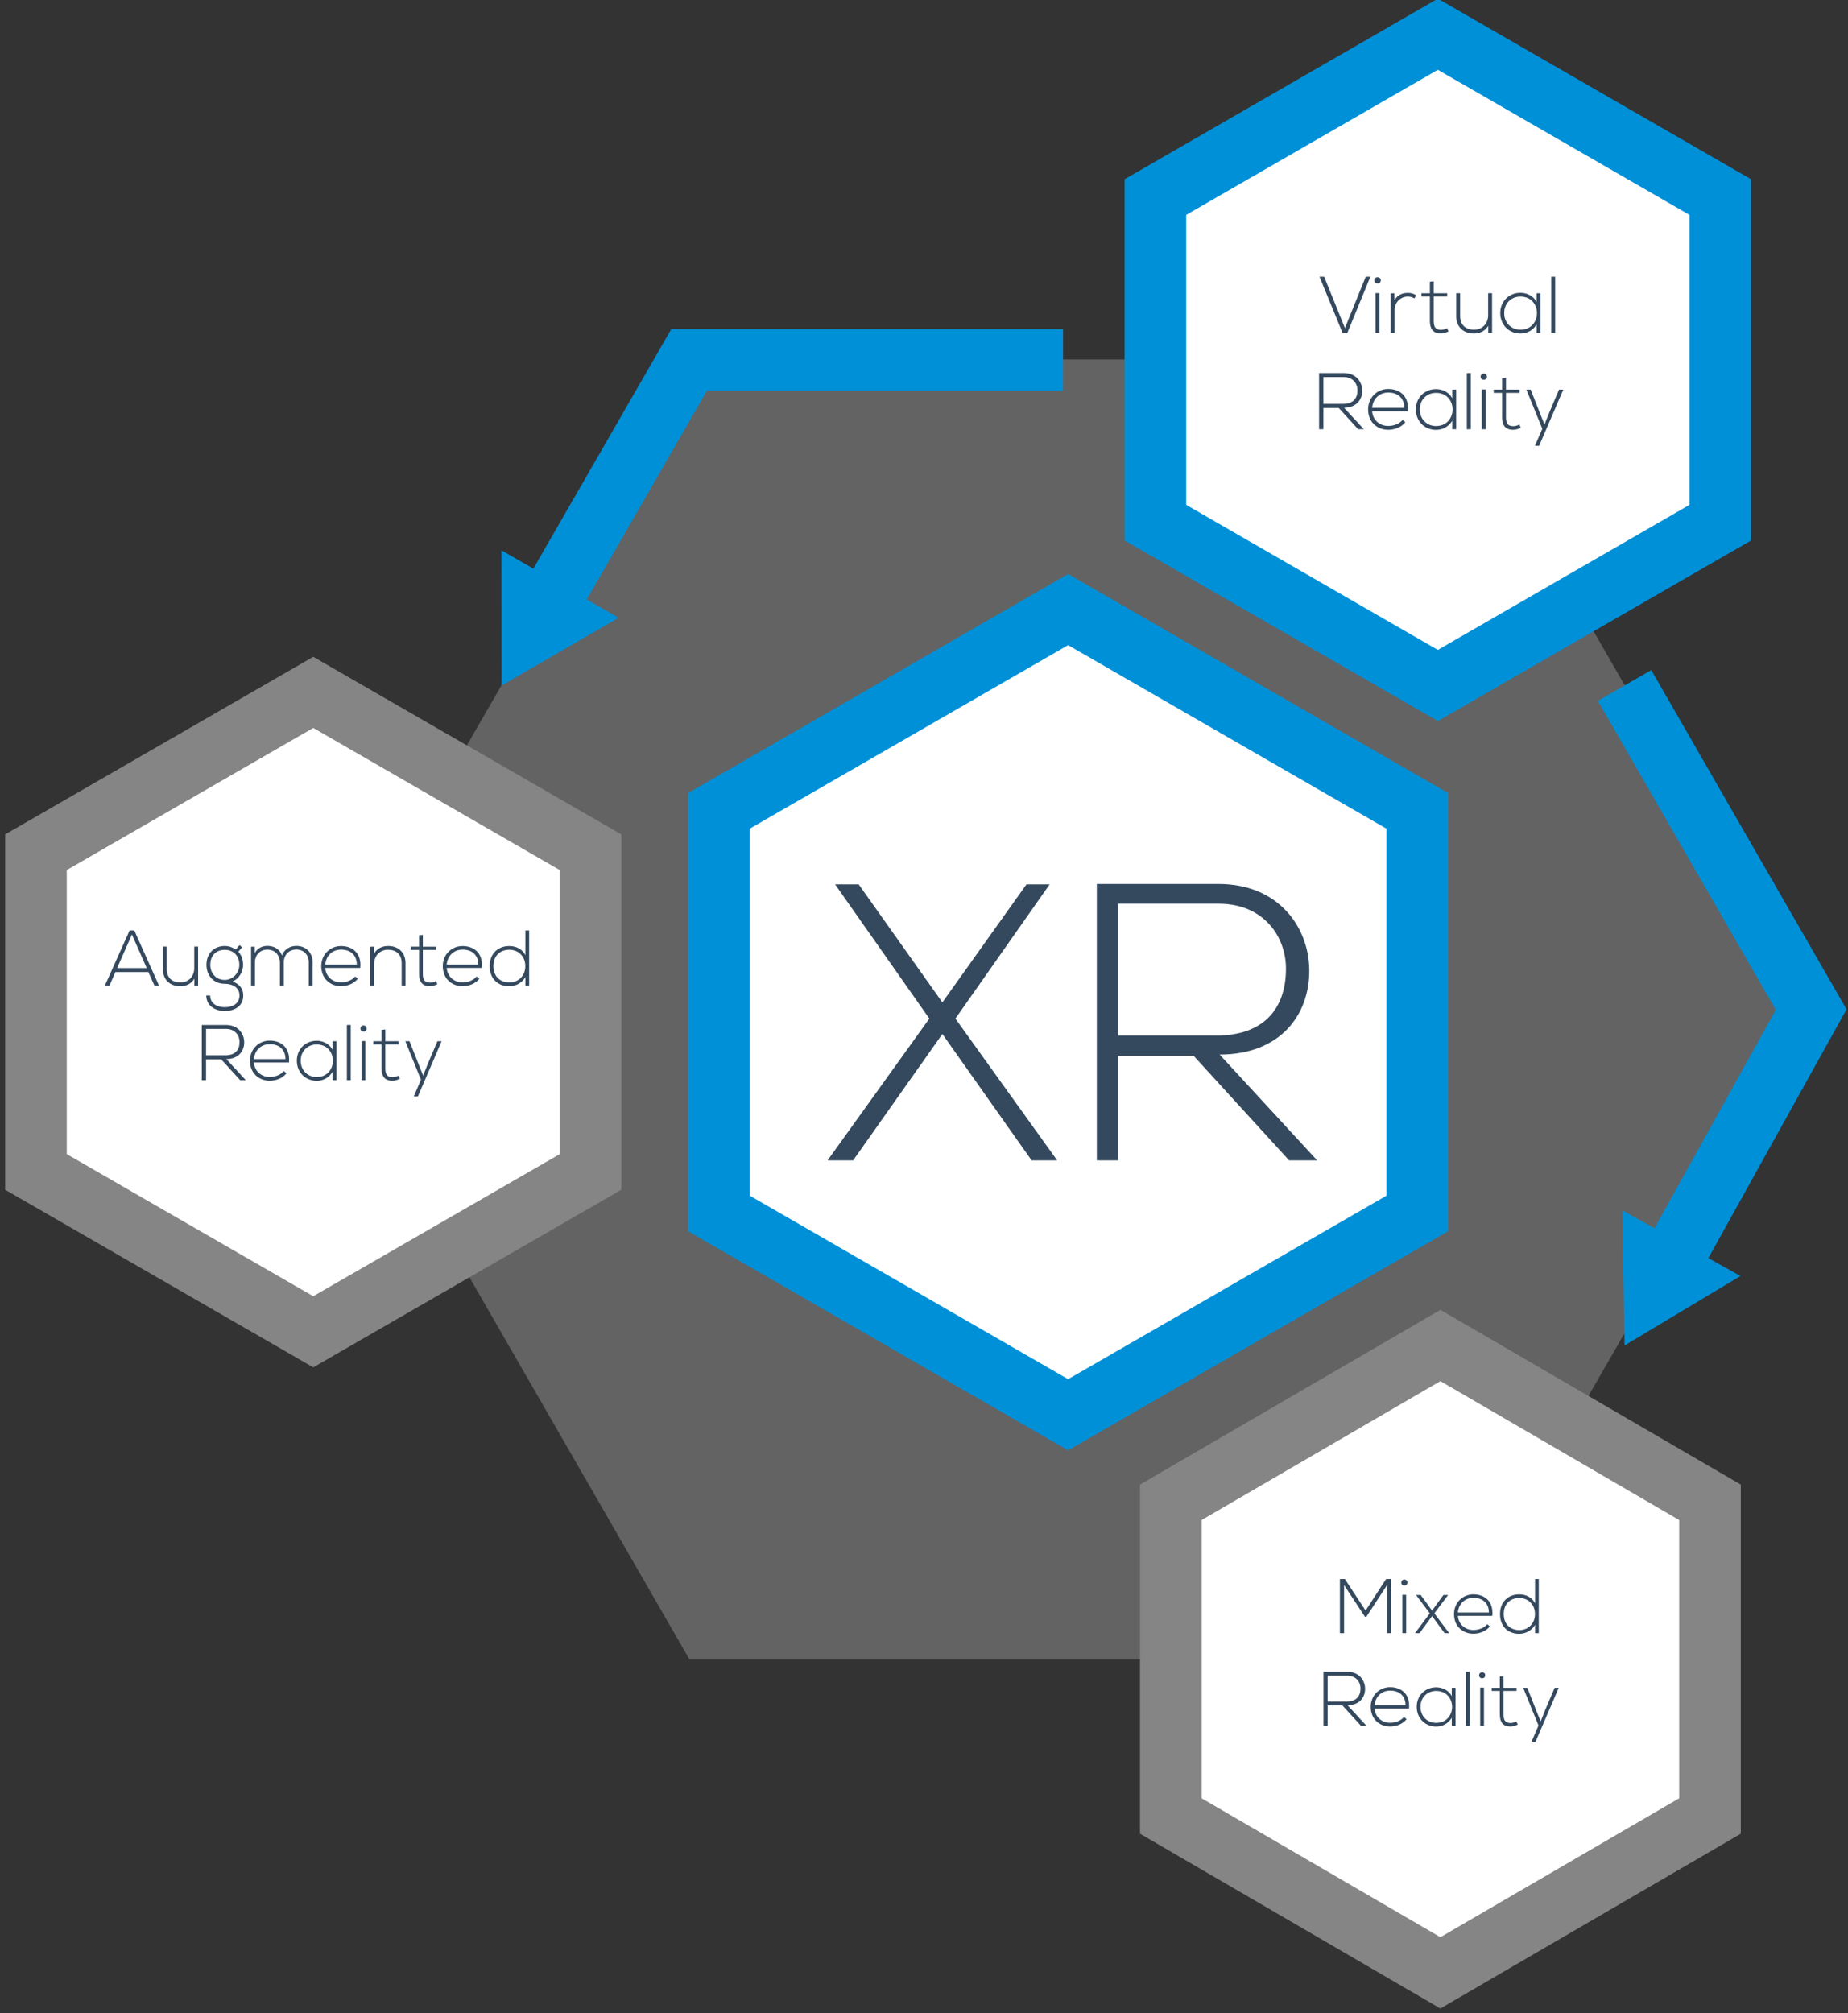 <?xml version="1.0" encoding="utf-8"?>
<!-- Generator: Adobe Illustrator 16.0.0, SVG Export Plug-In . SVG Version: 6.00 Build 0)  -->
<!DOCTYPE svg PUBLIC "-//W3C//DTD SVG 1.1//EN" "http://www.w3.org/Graphics/SVG/1.1/DTD/svg11.dtd">
<svg version="1.1" id="Layer_1" xmlns="http://www.w3.org/2000/svg" xmlns:xlink="http://www.w3.org/1999/xlink" x="0px" y="0px"
	 width="359.875px" height="392px" viewBox="0 0 359.875 392" enable-background="new 0 0 359.875 392" xml:space="preserve">
<rect x="0" y="0" width="359.875" height="392" fill="#333333" stroke="none"/>
<g>
	<polygon opacity="0.3" fill="#D4D4D4" points="134.186,323 61.348,196.5 134.186,70 279.859,70 352.697,196.5 279.859,323 	"/>
	<g>
		<g>
			<polygon fill="#B2DDF3" points="225,38.373 280,6.67 335,38.373 335,101.777 280,133.48 225,101.777 			"/>
			<g>
				<g>
					<path fill="#B2DDF3" d="M266.865,53.887l-4.5,10.969h-0.906l-4.5-10.969h0.906l4.047,10l4.047-10H266.865z"/>
					<path fill="#B2DDF3" d="M268.883,54.59c0,0.812-1.234,0.812-1.234,0S268.883,53.777,268.883,54.59z M267.867,57.074v7.75h0.766
						v-7.75H267.867z"/>
					<path fill="#B2DDF3" d="M271.541,57.105l0.031,1.375c0.484-1.047,1.578-1.453,2.562-1.453c0.578-0.016,1.141,0.141,1.656,0.453
						l-0.344,0.625c-0.406-0.25-0.859-0.359-1.312-0.359c-1.438,0.016-2.547,1.172-2.547,2.578v4.5h-0.766v-7.719H271.541z"/>
					<path fill="#B2DDF3" d="M279.199,54.777v2.328h2.625v0.641h-2.625v4.703c0,1.047,0.219,1.781,1.422,1.781
						c0.375,0,0.797-0.125,1.188-0.312l0.266,0.625c-0.484,0.234-0.969,0.391-1.453,0.391c-1.641,0-2.172-0.969-2.172-2.484v-4.703
						h-1.641v-0.641h1.641v-2.25L279.199,54.777z"/>
					<path fill="#B2DDF3" d="M289.811,64.824v-1.391c-0.594,1.062-1.672,1.5-2.75,1.516c-2.062,0-3.484-1.266-3.484-3.406V57.09
						h0.766v4.438c0,1.75,1.078,2.688,2.75,2.672c1.594-0.016,2.703-1.219,2.703-2.812V57.09h0.766v7.734H289.811z"/>
					<path fill="#B2DDF3" d="M300,57.105c0,2.578,0,5.141,0,7.719h-0.766v-1.641c-0.75,1.203-1.906,1.766-3.156,1.766
						c-2.156,0-3.922-1.625-3.922-3.984s1.766-3.953,3.922-3.953c1.25,0,2.516,0.578,3.156,1.781v-1.688H300z M292.922,60.965
						c0,1.938,1.406,3.234,3.156,3.234c4.297,0,4.297-6.453,0-6.453C294.328,57.746,292.922,59.027,292.922,60.965z"/>
					<path fill="#B2DDF3" d="M302.848,53.887v10.938h-0.766V53.887H302.848z"/>
					<path fill="#B2DDF3" d="M265.592,83.58h-1.109l-3.781-4.141h-2.984v4.141h-0.844V72.643c1.609,0,3.203,0,4.812,0
						c2.375,0,3.578,1.703,3.594,3.406c0.016,1.781-1.156,3.344-3.547,3.344L265.592,83.58z M257.717,78.643h3.875
						c1.906,0,2.75-1.078,2.766-2.609c0.016-1.281-0.859-2.609-2.672-2.609h-3.969V78.643z"/>
					<path fill="#B2DDF3" d="M266.422,79.721c0-2.312,1.75-3.984,3.922-3.984s4.109,1.328,3.812,4.344h-6.953
						c0.156,1.812,1.547,2.859,3.141,2.859c1.016,0,2.203-0.406,2.781-1.172l0.547,0.438c-0.75,0.984-2.094,1.484-3.328,1.484
						C268.172,83.689,266.422,82.174,266.422,79.721z M273.469,79.408c-0.016-1.906-1.266-2.969-3.125-2.969
						c-1.594,0-2.969,1.078-3.141,2.969H273.469z"/>
					<path fill="#B2DDF3" d="M283.566,75.861c0,2.578,0,5.141,0,7.719h-0.766v-1.641c-0.75,1.203-1.906,1.766-3.156,1.766
						c-2.156,0-3.922-1.625-3.922-3.984s1.766-3.953,3.922-3.953c1.25,0,2.516,0.578,3.156,1.781v-1.688H283.566z M276.488,79.721
						c0,1.938,1.406,3.234,3.156,3.234c4.297,0,4.297-6.453,0-6.453C277.895,76.502,276.488,77.783,276.488,79.721z"/>
					<path fill="#B2DDF3" d="M286.412,72.643V83.58h-0.766V72.643H286.412z"/>
					<path fill="#B2DDF3" d="M289.568,73.346c0,0.812-1.234,0.812-1.234,0S289.568,72.533,289.568,73.346z M288.553,75.83v7.75
						h0.766v-7.75H288.553z"/>
					<path fill="#B2DDF3" d="M293.273,73.533v2.328h2.625v0.641h-2.625v4.703c0,1.047,0.219,1.781,1.422,1.781
						c0.375,0,0.797-0.125,1.188-0.312l0.266,0.625c-0.484,0.234-0.969,0.391-1.453,0.391c-1.641,0-2.172-0.969-2.172-2.484v-4.703
						h-1.641v-0.641h1.641v-2.25L293.273,73.533z"/>
					<path fill="#B2DDF3" d="M304.432,75.861l-4.703,10.938h-0.812l1.422-3.312l-3.094-7.625h0.828l1.797,4.562l0.906,2.234
						l0.891-2.25l1.938-4.547H304.432z"/>
				</g>
				<g>
					<path fill="#B2DDF3" d="M266.865,53.887l-4.5,10.969h-0.906l-4.5-10.969h0.906l4.047,10l4.047-10H266.865z"/>
					<path fill="#B2DDF3" d="M268.883,54.59c0,0.812-1.234,0.812-1.234,0S268.883,53.777,268.883,54.59z M267.867,57.074v7.75h0.766
						v-7.75H267.867z"/>
					<path fill="#B2DDF3" d="M271.541,57.105l0.031,1.375c0.484-1.047,1.578-1.453,2.562-1.453c0.578-0.016,1.141,0.141,1.656,0.453
						l-0.344,0.625c-0.406-0.25-0.859-0.359-1.312-0.359c-1.438,0.016-2.547,1.172-2.547,2.578v4.5h-0.766v-7.719H271.541z"/>
					<path fill="#B2DDF3" d="M279.199,54.777v2.328h2.625v0.641h-2.625v4.703c0,1.047,0.219,1.781,1.422,1.781
						c0.375,0,0.797-0.125,1.188-0.312l0.266,0.625c-0.484,0.234-0.969,0.391-1.453,0.391c-1.641,0-2.172-0.969-2.172-2.484v-4.703
						h-1.641v-0.641h1.641v-2.25L279.199,54.777z"/>
					<path fill="#B2DDF3" d="M289.811,64.824v-1.391c-0.594,1.062-1.672,1.5-2.75,1.516c-2.062,0-3.484-1.266-3.484-3.406V57.09
						h0.766v4.438c0,1.75,1.078,2.688,2.75,2.672c1.594-0.016,2.703-1.219,2.703-2.812V57.09h0.766v7.734H289.811z"/>
					<path fill="#B2DDF3" d="M300,57.105c0,2.578,0,5.141,0,7.719h-0.766v-1.641c-0.75,1.203-1.906,1.766-3.156,1.766
						c-2.156,0-3.922-1.625-3.922-3.984s1.766-3.953,3.922-3.953c1.25,0,2.516,0.578,3.156,1.781v-1.688H300z M292.922,60.965
						c0,1.938,1.406,3.234,3.156,3.234c4.297,0,4.297-6.453,0-6.453C294.328,57.746,292.922,59.027,292.922,60.965z"/>
					<path fill="#B2DDF3" d="M302.848,53.887v10.938h-0.766V53.887H302.848z"/>
					<path fill="#B2DDF3" d="M265.592,83.58h-1.109l-3.781-4.141h-2.984v4.141h-0.844V72.643c1.609,0,3.203,0,4.812,0
						c2.375,0,3.578,1.703,3.594,3.406c0.016,1.781-1.156,3.344-3.547,3.344L265.592,83.58z M257.717,78.643h3.875
						c1.906,0,2.75-1.078,2.766-2.609c0.016-1.281-0.859-2.609-2.672-2.609h-3.969V78.643z"/>
					<path fill="#B2DDF3" d="M266.422,79.721c0-2.312,1.75-3.984,3.922-3.984s4.109,1.328,3.812,4.344h-6.953
						c0.156,1.812,1.547,2.859,3.141,2.859c1.016,0,2.203-0.406,2.781-1.172l0.547,0.438c-0.75,0.984-2.094,1.484-3.328,1.484
						C268.172,83.689,266.422,82.174,266.422,79.721z M273.469,79.408c-0.016-1.906-1.266-2.969-3.125-2.969
						c-1.594,0-2.969,1.078-3.141,2.969H273.469z"/>
					<path fill="#B2DDF3" d="M283.566,75.861c0,2.578,0,5.141,0,7.719h-0.766v-1.641c-0.75,1.203-1.906,1.766-3.156,1.766
						c-2.156,0-3.922-1.625-3.922-3.984s1.766-3.953,3.922-3.953c1.25,0,2.516,0.578,3.156,1.781v-1.688H283.566z M276.488,79.721
						c0,1.938,1.406,3.234,3.156,3.234c4.297,0,4.297-6.453,0-6.453C277.895,76.502,276.488,77.783,276.488,79.721z"/>
					<path fill="#B2DDF3" d="M286.412,72.643V83.58h-0.766V72.643H286.412z"/>
					<path fill="#B2DDF3" d="M289.568,73.346c0,0.812-1.234,0.812-1.234,0S289.568,72.533,289.568,73.346z M288.553,75.83v7.75
						h0.766v-7.75H288.553z"/>
					<path fill="#B2DDF3" d="M293.273,73.533v2.328h2.625v0.641h-2.625v4.703c0,1.047,0.219,1.781,1.422,1.781
						c0.375,0,0.797-0.125,1.188-0.312l0.266,0.625c-0.484,0.234-0.969,0.391-1.453,0.391c-1.641,0-2.172-0.969-2.172-2.484v-4.703
						h-1.641v-0.641h1.641v-2.25L293.273,73.533z"/>
					<path fill="#B2DDF3" d="M304.432,75.861l-4.703,10.938h-0.812l1.422-3.312l-3.094-7.625h0.828l1.797,4.562l0.906,2.234
						l0.891-2.25l1.938-4.547H304.432z"/>
				</g>
				<g>
					<path fill="#B2DDF3" d="M266.865,53.887l-4.5,10.969h-0.906l-4.5-10.969h0.906l4.047,10l4.047-10H266.865z"/>
					<path fill="#B2DDF3" d="M268.883,54.59c0,0.812-1.234,0.812-1.234,0S268.883,53.777,268.883,54.59z M267.867,57.074v7.75h0.766
						v-7.75H267.867z"/>
					<path fill="#B2DDF3" d="M271.541,57.105l0.031,1.375c0.484-1.047,1.578-1.453,2.562-1.453c0.578-0.016,1.141,0.141,1.656,0.453
						l-0.344,0.625c-0.406-0.25-0.859-0.359-1.312-0.359c-1.438,0.016-2.547,1.172-2.547,2.578v4.5h-0.766v-7.719H271.541z"/>
					<path fill="#B2DDF3" d="M279.199,54.777v2.328h2.625v0.641h-2.625v4.703c0,1.047,0.219,1.781,1.422,1.781
						c0.375,0,0.797-0.125,1.188-0.312l0.266,0.625c-0.484,0.234-0.969,0.391-1.453,0.391c-1.641,0-2.172-0.969-2.172-2.484v-4.703
						h-1.641v-0.641h1.641v-2.25L279.199,54.777z"/>
					<path fill="#B2DDF3" d="M289.811,64.824v-1.391c-0.594,1.062-1.672,1.5-2.75,1.516c-2.062,0-3.484-1.266-3.484-3.406V57.09
						h0.766v4.438c0,1.75,1.078,2.688,2.75,2.672c1.594-0.016,2.703-1.219,2.703-2.812V57.09h0.766v7.734H289.811z"/>
					<path fill="#B2DDF3" d="M300,57.105c0,2.578,0,5.141,0,7.719h-0.766v-1.641c-0.75,1.203-1.906,1.766-3.156,1.766
						c-2.156,0-3.922-1.625-3.922-3.984s1.766-3.953,3.922-3.953c1.25,0,2.516,0.578,3.156,1.781v-1.688H300z M292.922,60.965
						c0,1.938,1.406,3.234,3.156,3.234c4.297,0,4.297-6.453,0-6.453C294.328,57.746,292.922,59.027,292.922,60.965z"/>
					<path fill="#B2DDF3" d="M302.848,53.887v10.938h-0.766V53.887H302.848z"/>
					<path fill="#B2DDF3" d="M265.592,83.58h-1.109l-3.781-4.141h-2.984v4.141h-0.844V72.643c1.609,0,3.203,0,4.812,0
						c2.375,0,3.578,1.703,3.594,3.406c0.016,1.781-1.156,3.344-3.547,3.344L265.592,83.58z M257.717,78.643h3.875
						c1.906,0,2.75-1.078,2.766-2.609c0.016-1.281-0.859-2.609-2.672-2.609h-3.969V78.643z"/>
					<path fill="#B2DDF3" d="M266.422,79.721c0-2.312,1.75-3.984,3.922-3.984s4.109,1.328,3.812,4.344h-6.953
						c0.156,1.812,1.547,2.859,3.141,2.859c1.016,0,2.203-0.406,2.781-1.172l0.547,0.438c-0.75,0.984-2.094,1.484-3.328,1.484
						C268.172,83.689,266.422,82.174,266.422,79.721z M273.469,79.408c-0.016-1.906-1.266-2.969-3.125-2.969
						c-1.594,0-2.969,1.078-3.141,2.969H273.469z"/>
					<path fill="#B2DDF3" d="M283.566,75.861c0,2.578,0,5.141,0,7.719h-0.766v-1.641c-0.75,1.203-1.906,1.766-3.156,1.766
						c-2.156,0-3.922-1.625-3.922-3.984s1.766-3.953,3.922-3.953c1.25,0,2.516,0.578,3.156,1.781v-1.688H283.566z M276.488,79.721
						c0,1.938,1.406,3.234,3.156,3.234c4.297,0,4.297-6.453,0-6.453C277.895,76.502,276.488,77.783,276.488,79.721z"/>
					<path fill="#B2DDF3" d="M286.412,72.643V83.58h-0.766V72.643H286.412z"/>
					<path fill="#B2DDF3" d="M289.568,73.346c0,0.812-1.234,0.812-1.234,0S289.568,72.533,289.568,73.346z M288.553,75.83v7.75
						h0.766v-7.75H288.553z"/>
					<path fill="#B2DDF3" d="M293.273,73.533v2.328h2.625v0.641h-2.625v4.703c0,1.047,0.219,1.781,1.422,1.781
						c0.375,0,0.797-0.125,1.188-0.312l0.266,0.625c-0.484,0.234-0.969,0.391-1.453,0.391c-1.641,0-2.172-0.969-2.172-2.484v-4.703
						h-1.641v-0.641h1.641v-2.25L293.273,73.533z"/>
					<path fill="#B2DDF3" d="M304.432,75.861l-4.703,10.938h-0.812l1.422-3.312l-3.094-7.625h0.828l1.797,4.562l0.906,2.234
						l0.891-2.25l1.938-4.547H304.432z"/>
				</g>
			</g>
		</g>
		<g>
			<polygon fill="#FFFFFF" stroke="#0090D7" stroke-width="12" stroke-miterlimit="10" points="225,38.373 280,6.67 335,38.373 
				335,101.777 280,133.48 225,101.777 			"/>
			<g>
				<g>
					<path fill="#34495E" d="M266.865,53.887l-4.5,10.969h-0.906l-4.5-10.969h0.906l4.047,10l4.047-10H266.865z"/>
					<path fill="#34495E" d="M268.883,54.59c0,0.812-1.234,0.812-1.234,0S268.883,53.777,268.883,54.59z M267.867,57.074v7.75h0.766
						v-7.75H267.867z"/>
					<path fill="#34495E" d="M271.541,57.105l0.031,1.375c0.484-1.047,1.578-1.453,2.562-1.453c0.578-0.016,1.141,0.141,1.656,0.453
						l-0.344,0.625c-0.406-0.25-0.859-0.359-1.312-0.359c-1.438,0.016-2.547,1.172-2.547,2.578v4.5h-0.766v-7.719H271.541z"/>
					<path fill="#34495E" d="M279.199,54.777v2.328h2.625v0.641h-2.625v4.703c0,1.047,0.219,1.781,1.422,1.781
						c0.375,0,0.797-0.125,1.188-0.312l0.266,0.625c-0.484,0.234-0.969,0.391-1.453,0.391c-1.641,0-2.172-0.969-2.172-2.484v-4.703
						h-1.641v-0.641h1.641v-2.25L279.199,54.777z"/>
					<path fill="#34495E" d="M289.811,64.824v-1.391c-0.594,1.062-1.672,1.5-2.75,1.516c-2.062,0-3.484-1.266-3.484-3.406V57.09
						h0.766v4.438c0,1.75,1.078,2.688,2.75,2.672c1.594-0.016,2.703-1.219,2.703-2.812V57.09h0.766v7.734H289.811z"/>
					<path fill="#34495E" d="M300,57.105c0,2.578,0,5.141,0,7.719h-0.766v-1.641c-0.75,1.203-1.906,1.766-3.156,1.766
						c-2.156,0-3.922-1.625-3.922-3.984s1.766-3.953,3.922-3.953c1.25,0,2.516,0.578,3.156,1.781v-1.688H300z M292.922,60.965
						c0,1.938,1.406,3.234,3.156,3.234c4.297,0,4.297-6.453,0-6.453C294.328,57.746,292.922,59.027,292.922,60.965z"/>
					<path fill="#34495E" d="M302.848,53.887v10.938h-0.766V53.887H302.848z"/>
					<path fill="#34495E" d="M265.592,83.58h-1.109l-3.781-4.141h-2.984v4.141h-0.844V72.643c1.609,0,3.203,0,4.812,0
						c2.375,0,3.578,1.703,3.594,3.406c0.016,1.781-1.156,3.344-3.547,3.344L265.592,83.58z M257.717,78.643h3.875
						c1.906,0,2.75-1.078,2.766-2.609c0.016-1.281-0.859-2.609-2.672-2.609h-3.969V78.643z"/>
					<path fill="#34495E" d="M266.422,79.721c0-2.312,1.75-3.984,3.922-3.984s4.109,1.328,3.812,4.344h-6.953
						c0.156,1.812,1.547,2.859,3.141,2.859c1.016,0,2.203-0.406,2.781-1.172l0.547,0.438c-0.75,0.984-2.094,1.484-3.328,1.484
						C268.172,83.689,266.422,82.174,266.422,79.721z M273.469,79.408c-0.016-1.906-1.266-2.969-3.125-2.969
						c-1.594,0-2.969,1.078-3.141,2.969H273.469z"/>
					<path fill="#34495E" d="M283.566,75.861c0,2.578,0,5.141,0,7.719h-0.766v-1.641c-0.75,1.203-1.906,1.766-3.156,1.766
						c-2.156,0-3.922-1.625-3.922-3.984s1.766-3.953,3.922-3.953c1.25,0,2.516,0.578,3.156,1.781v-1.688H283.566z M276.488,79.721
						c0,1.938,1.406,3.234,3.156,3.234c4.297,0,4.297-6.453,0-6.453C277.895,76.502,276.488,77.783,276.488,79.721z"/>
					<path fill="#34495E" d="M286.412,72.643V83.58h-0.766V72.643H286.412z"/>
					<path fill="#34495E" d="M289.568,73.346c0,0.812-1.234,0.812-1.234,0S289.568,72.533,289.568,73.346z M288.553,75.83v7.75
						h0.766v-7.75H288.553z"/>
					<path fill="#34495E" d="M293.273,73.533v2.328h2.625v0.641h-2.625v4.703c0,1.047,0.219,1.781,1.422,1.781
						c0.375,0,0.797-0.125,1.188-0.312l0.266,0.625c-0.484,0.234-0.969,0.391-1.453,0.391c-1.641,0-2.172-0.969-2.172-2.484v-4.703
						h-1.641v-0.641h1.641v-2.25L293.273,73.533z"/>
					<path fill="#34495E" d="M304.432,75.861l-4.703,10.938h-0.812l1.422-3.312l-3.094-7.625h0.828l1.797,4.562l0.906,2.234
						l0.891-2.25l1.938-4.547H304.432z"/>
				</g>
			</g>
		</g>
	</g>
	<g>
		<polygon fill="#FFFFFF" stroke="#858585" stroke-width="12" stroke-miterlimit="10" points="228,292.535 280.5,261.996 
			333,292.535 333,353.615 280.5,384.156 228,353.615 		"/>
		<g>
			<path fill="#34495E" d="M270.117,308.648l-4.037,6.176h-0.271l-4.066-6.176v9.367h-0.812v-10.541c0.391,0,0.572,0,0.963,0
				l4.037,6.145l3.99-6.145h0.994v10.541h-0.797V308.648z"/>
			<path fill="#34495E" d="M274.074,308.152c0,0.783-1.189,0.783-1.189,0S274.074,307.369,274.074,308.152z M273.096,310.547v7.469
				h0.738v-7.469H273.096z"/>
			<path fill="#34495E" d="M278.877,313.619l2.215-3.043h0.889v0.029l-2.666,3.555l2.875,3.826v0.029h-0.873l-2.439-3.328
				l-2.439,3.328h-0.873v-0.029l2.875-3.826l-2.664-3.555v-0.029h0.889L278.877,313.619z"/>
			<path fill="#34495E" d="M283.152,314.297c0-2.23,1.688-3.842,3.779-3.842c2.094,0,3.961,1.281,3.676,4.188h-6.703
				c0.152,1.746,1.492,2.756,3.027,2.756c0.98,0,2.125-0.391,2.682-1.129l0.527,0.422c-0.723,0.947-2.018,1.43-3.209,1.43
				C284.84,318.121,283.152,316.66,283.152,314.297z M289.945,313.994c-0.016-1.836-1.221-2.861-3.014-2.861
				c-1.535,0-2.861,1.039-3.027,2.861H289.945z"/>
			<path fill="#34495E" d="M299.656,307.475v10.541h-0.723v-1.641c-0.617,1.129-1.838,1.762-3.104,1.762
				c-2.078,0-3.719-1.371-3.719-3.84c0-2.455,1.656-3.842,3.734-3.842c1.279,0,2.484,0.543,3.088,1.748v-4.729H299.656z
				 M292.834,314.297c0,2.062,1.369,3.117,3.041,3.117c1.748,0,3.043-1.281,3.043-3.133c0-1.854-1.326-3.117-3.043-3.117
				C294.203,311.164,292.834,312.203,292.834,314.297z"/>
			<path fill="#34495E" d="M266.135,336.084h-1.07l-3.645-3.992h-2.877v3.992h-0.812v-10.543c1.551,0,3.088,0,4.639,0
				c2.289,0,3.449,1.643,3.463,3.283c0.016,1.717-1.113,3.223-3.418,3.223L266.135,336.084z M258.543,331.324h3.736
				c1.836,0,2.65-1.039,2.664-2.516c0.016-1.234-0.828-2.514-2.574-2.514h-3.826V331.324z"/>
			<path fill="#34495E" d="M266.93,332.363c0-2.229,1.688-3.84,3.779-3.84c2.094,0,3.961,1.279,3.676,4.186h-6.703
				c0.152,1.748,1.492,2.758,3.027,2.758c0.98,0,2.125-0.393,2.682-1.131l0.527,0.422c-0.723,0.949-2.018,1.432-3.209,1.432
				C268.617,336.189,266.93,334.729,266.93,332.363z M273.723,332.062c-0.016-1.838-1.221-2.861-3.014-2.861
				c-1.535,0-2.861,1.039-3.027,2.861H273.723z"/>
			<path fill="#34495E" d="M283.449,328.645c0,2.484,0,4.953,0,7.439h-0.738v-1.582c-0.723,1.16-1.838,1.701-3.043,1.701
				c-2.078,0-3.779-1.566-3.779-3.84s1.701-3.811,3.779-3.811c1.205,0,2.426,0.559,3.043,1.717v-1.625H283.449z M276.625,332.363
				c0,1.867,1.355,3.117,3.043,3.117c4.143,0,4.143-6.219,0-6.219C277.98,329.262,276.625,330.496,276.625,332.363z"/>
			<path fill="#34495E" d="M286.188,325.541v10.543h-0.738v-10.543H286.188z"/>
			<path fill="#34495E" d="M289.229,326.219c0,0.783-1.189,0.783-1.189,0S289.229,325.436,289.229,326.219z M288.25,328.613v7.471
				h0.738v-7.471H288.25z"/>
			<path fill="#34495E" d="M292.797,326.4v2.244h2.529v0.617h-2.529v4.533c0,1.008,0.211,1.717,1.369,1.717
				c0.361,0,0.77-0.121,1.145-0.301l0.256,0.602c-0.467,0.227-0.934,0.377-1.4,0.377c-1.58,0-2.092-0.934-2.092-2.395v-4.533h-1.582
				v-0.617h1.582v-2.17L292.797,326.4z"/>
			<path fill="#34495E" d="M303.547,328.645l-4.533,10.541h-0.783l1.371-3.193l-2.982-7.348h0.799l1.732,4.396l0.873,2.154
				l0.859-2.17l1.867-4.381H303.547z"/>
		</g>
	</g>
	<g>
		<polygon fill="#FFFFFF" stroke="#858585" stroke-width="12" stroke-miterlimit="10" points="7,165.949 61,134.824 115,165.949 
			115,228.201 61,259.328 7,228.201 		"/>
		<g>
			<path fill="#34495E" d="M30.078,191.92l-1.182-2.641H22.48l-1.167,2.641h-0.89l4.819-10.744h0.905l4.82,10.744H30.078z
				 M28.574,188.512l-2.886-6.539l-2.886,6.539H28.574z"/>
			<path fill="#34495E" d="M37.842,191.92v-1.365c-0.582,1.043-1.643,1.473-2.701,1.488c-2.026,0-3.423-1.242-3.423-3.346v-4.375
				h0.752v4.359c0,1.719,1.06,2.641,2.702,2.625c1.565-0.016,2.655-1.197,2.655-2.764v-4.221h0.752v7.598H37.842z"/>
			<path fill="#34495E" d="M46.65,184.031l0.492,0.43l-0.737,0.859c0.537,0.582,0.937,1.35,0.937,2.578
				c0,1.32-0.783,2.656-2.042,3.225c1.335,0.475,2.072,1.412,2.072,2.717c0,2.041-1.597,3.023-3.606,3.023
				c-2.012,0-3.593-1.105-3.593-3.023h0.753c0,1.549,1.319,2.287,2.84,2.287c1.52,0,2.869-0.676,2.869-2.287
				c0-1.627-1.457-2.273-2.869-2.273c-2.195,0-3.562-1.641-3.562-3.668c0-2.363,1.598-3.699,3.562-3.699
				c0.767,0,1.564,0.275,2.148,0.691L46.65,184.031z M40.955,187.898c0,1.566,1.075,2.916,2.811,2.916
				c1.564,0,2.839-1.35,2.839-2.916c0-1.918-1.274-2.947-2.839-2.947C42.215,184.951,40.955,185.918,40.955,187.898z"/>
			<path fill="#34495E" d="M60.126,191.92v-4.543c0-1.459-0.982-2.486-2.425-2.486c-1.443,0-2.441,1.074-2.441,2.531v4.498h-0.752
				v-4.498c0-1.457-0.998-2.516-2.44-2.516s-2.425,1.059-2.425,2.516v4.498H48.89v-7.582h0.706l0.016,1.258
				c0.521-0.998,1.488-1.412,2.471-1.412c1.152,0,2.364,0.521,2.81,1.873c0.46-1.244,1.643-1.873,2.81-1.873
				c1.857,0,3.178,1.305,3.178,3.193v4.543H60.126z"/>
			<path fill="#34495E" d="M62.562,188.129c0-2.271,1.719-3.914,3.853-3.914s4.037,1.305,3.745,4.268h-6.83
				c0.152,1.779,1.52,2.809,3.085,2.809c0.997,0,2.164-0.398,2.731-1.15l0.538,0.43c-0.737,0.967-2.058,1.457-3.27,1.457
				C64.281,192.027,62.562,190.539,62.562,188.129z M69.484,187.822c-0.015-1.873-1.242-2.916-3.069-2.916
				c-1.565,0-2.917,1.059-3.085,2.916H69.484z"/>
			<path fill="#34495E" d="M72.844,184.338v1.35c0.584-1.043,1.643-1.473,2.701-1.488c2.027,0,3.424,1.244,3.424,3.346v4.375h-0.752
				v-4.359c0-1.719-1.06-2.641-2.702-2.625c-1.565,0.016-2.655,1.197-2.655,2.764v4.221h-0.752v-7.582H72.844z"/>
			<path fill="#34495E" d="M82.344,182.051v2.287h2.578v0.629h-2.578v4.621c0,1.027,0.215,1.75,1.396,1.75
				c0.369,0,0.783-0.123,1.167-0.309l0.261,0.615c-0.477,0.23-0.951,0.383-1.428,0.383c-1.611,0-2.133-0.951-2.133-2.439v-4.621
				h-1.612v-0.629h1.612v-2.211L82.344,182.051z"/>
			<path fill="#34495E" d="M86.225,188.129c0-2.271,1.72-3.914,3.854-3.914c2.133,0,4.037,1.305,3.745,4.268h-6.831
				c0.154,1.779,1.52,2.809,3.086,2.809c0.998,0,2.164-0.398,2.732-1.15l0.537,0.43c-0.736,0.967-2.057,1.457-3.27,1.457
				C87.944,192.027,86.225,190.539,86.225,188.129z M93.148,187.822c-0.016-1.873-1.244-2.916-3.07-2.916
				c-1.566,0-2.916,1.059-3.086,2.916H93.148z"/>
			<path fill="#34495E" d="M103.046,181.176v10.744h-0.737v-1.672c-0.629,1.15-1.872,1.795-3.162,1.795
				c-2.117,0-3.791-1.396-3.791-3.914c0-2.502,1.688-3.914,3.807-3.914c1.305,0,2.533,0.553,3.146,1.781v-4.82H103.046z
				 M96.092,188.129c0,2.104,1.397,3.178,3.102,3.178c1.78,0,3.101-1.305,3.101-3.193s-1.351-3.178-3.101-3.178
				C97.489,184.936,96.092,185.996,96.092,188.129z"/>
			<path fill="#34495E" d="M47.865,210.336h-1.09l-3.715-4.068h-2.933v4.068h-0.829V199.59c1.582,0,3.146,0,4.729,0
				c2.333,0,3.515,1.674,3.53,3.348c0.015,1.748-1.136,3.283-3.485,3.283L47.865,210.336z M40.128,205.484h3.808
				c1.872,0,2.701-1.059,2.717-2.562c0.015-1.26-0.845-2.564-2.625-2.564h-3.899V205.484z"/>
			<path fill="#34495E" d="M48.675,206.543c0-2.271,1.72-3.914,3.853-3.914c2.134,0,4.037,1.305,3.746,4.268h-6.831
				c0.153,1.781,1.52,2.811,3.085,2.811c0.998,0,2.164-0.4,2.732-1.152l0.537,0.43c-0.736,0.967-2.057,1.459-3.27,1.459
				C50.395,210.443,48.675,208.953,48.675,206.543z M55.598,206.236c-0.016-1.873-1.243-2.916-3.07-2.916
				c-1.565,0-2.916,1.059-3.085,2.916H55.598z"/>
			<path fill="#34495E" d="M65.512,202.752c0,2.533,0,5.051,0,7.584h-0.753v-1.611c-0.737,1.182-1.872,1.734-3.101,1.734
				c-2.118,0-3.854-1.598-3.854-3.916c0-2.316,1.735-3.883,3.854-3.883c1.229,0,2.471,0.568,3.101,1.75v-1.658H65.512z
				 M58.558,206.543c0,1.904,1.382,3.178,3.101,3.178c4.221,0,4.221-6.34,0-6.34C59.939,203.381,58.558,204.641,58.558,206.543z"/>
			<path fill="#34495E" d="M68.303,199.59v10.746H67.55V199.59H68.303z"/>
			<path fill="#34495E" d="M71.402,200.281c0,0.799-1.213,0.799-1.213,0S71.402,199.482,71.402,200.281z M70.404,202.721v7.615
				h0.752v-7.615H70.404z"/>
			<path fill="#34495E" d="M75.039,200.465v2.287h2.578v0.629h-2.578v4.621c0,1.029,0.215,1.75,1.396,1.75
				c0.369,0,0.783-0.123,1.167-0.307l0.261,0.613c-0.477,0.23-0.951,0.385-1.428,0.385c-1.611,0-2.133-0.953-2.133-2.441v-4.621
				H72.69v-0.629h1.612v-2.211L75.039,200.465z"/>
			<path fill="#34495E" d="M85.997,202.752l-4.62,10.746h-0.799l1.396-3.254l-3.039-7.492h0.814l1.765,4.482l0.89,2.195l0.875-2.211
				l1.904-4.467H85.997z"/>
		</g>
	</g>
	<g>
		<g>
			<polygon fill="#B2DDF3" points="140,157.895 208,118.699 276,157.895 276,236.287 208,275.484 140,236.287 			"/>
			<g>
				<g>
					<path fill="#B2DDF3" d="M199.896,172.199h4.461v0.076l-18.303,26.072l19.764,27.531v0.076h-4.922l-17.38-24.609l-17.38,24.609
						h-4.922v-0.076l19.764-27.531l-18.303-26.072v-0.076h4.537l16.304,22.994L199.896,172.199z"/>
					<path fill="#B2DDF3" d="M256.502,225.955h-5.46l-18.61-20.379h-14.689v20.379h-4.152v-53.832c7.921,0,15.766,0,23.686,0
						c11.689,0,17.611,8.383,17.689,16.764c0.076,8.768-5.691,16.459-17.458,16.459L256.502,225.955z M217.742,201.654h19.072
						c9.383,0,13.535-5.307,13.612-12.844c0.077-6.307-4.229-12.844-13.151-12.844h-19.533V201.654z"/>
				</g>
				<g>
					<path fill="#B2DDF3" d="M199.896,172.199h4.461v0.076l-18.303,26.072l19.764,27.531v0.076h-4.922l-17.38-24.609l-17.38,24.609
						h-4.922v-0.076l19.764-27.531l-18.303-26.072v-0.076h4.537l16.304,22.994L199.896,172.199z"/>
					<path fill="#B2DDF3" d="M256.502,225.955h-5.46l-18.61-20.379h-14.689v20.379h-4.152v-53.832c7.921,0,15.766,0,23.686,0
						c11.689,0,17.611,8.383,17.689,16.764c0.076,8.768-5.691,16.459-17.458,16.459L256.502,225.955z M217.742,201.654h19.072
						c9.383,0,13.535-5.307,13.612-12.844c0.077-6.307-4.229-12.844-13.151-12.844h-19.533V201.654z"/>
				</g>
				<g>
					<path fill="#B2DDF3" d="M199.896,172.199h4.461v0.076l-18.303,26.072l19.764,27.531v0.076h-4.922l-17.38-24.609l-17.38,24.609
						h-4.922v-0.076l19.764-27.531l-18.303-26.072v-0.076h4.537l16.304,22.994L199.896,172.199z"/>
					<path fill="#B2DDF3" d="M256.502,225.955h-5.46l-18.61-20.379h-14.689v20.379h-4.152v-53.832c7.921,0,15.766,0,23.686,0
						c11.689,0,17.611,8.383,17.689,16.764c0.076,8.768-5.691,16.459-17.458,16.459L256.502,225.955z M217.742,201.654h19.072
						c9.383,0,13.535-5.307,13.612-12.844c0.077-6.307-4.229-12.844-13.151-12.844h-19.533V201.654z"/>
				</g>
			</g>
		</g>
		<g>
			<polygon fill="#FFFFFF" stroke="#0090D7" stroke-width="12" stroke-miterlimit="10" points="140,157.895 208,118.699 
				276,157.895 276,236.287 208,275.484 140,236.287 			"/>
			<g>
				<g>
					<path fill="#34495E" d="M199.896,172.199h4.461v0.076l-18.303,26.072l19.764,27.531v0.076h-4.922l-17.38-24.609l-17.38,24.609
						h-4.922v-0.076l19.764-27.531l-18.303-26.072v-0.076h4.537l16.304,22.994L199.896,172.199z"/>
					<path fill="#34495E" d="M256.502,225.955h-5.46l-18.61-20.379h-14.689v20.379h-4.152v-53.832c7.921,0,15.766,0,23.686,0
						c11.689,0,17.611,8.383,17.689,16.764c0.076,8.768-5.691,16.459-17.458,16.459L256.502,225.955z M217.742,201.654h19.072
						c9.383,0,13.535-5.307,13.612-12.844c0.077-6.307-4.229-12.844-13.151-12.844h-19.533V201.654z"/>
				</g>
			</g>
		</g>
	</g>
</g>
<g>
	<polyline fill="none" stroke="#0090D7" stroke-width="12" stroke-miterlimit="10" points="207.022,70.092 134.186,70.092 
		107.139,117.064 	"/>
	<g>
		<polygon fill="#0090D7" points="97.654,107.158 97.686,133.48 120.469,120.293 		"/>
	</g>
</g>
<g>
	<polyline fill="none" stroke="#0090D7" stroke-width="12" stroke-miterlimit="10" points="316.358,133.48 352.697,196.592 
		325.559,245.438 	"/>
	<g>
		<polygon fill="#0090D7" points="315.924,235.678 316.357,261.996 338.936,248.463 		"/>
	</g>
</g>
</svg>

